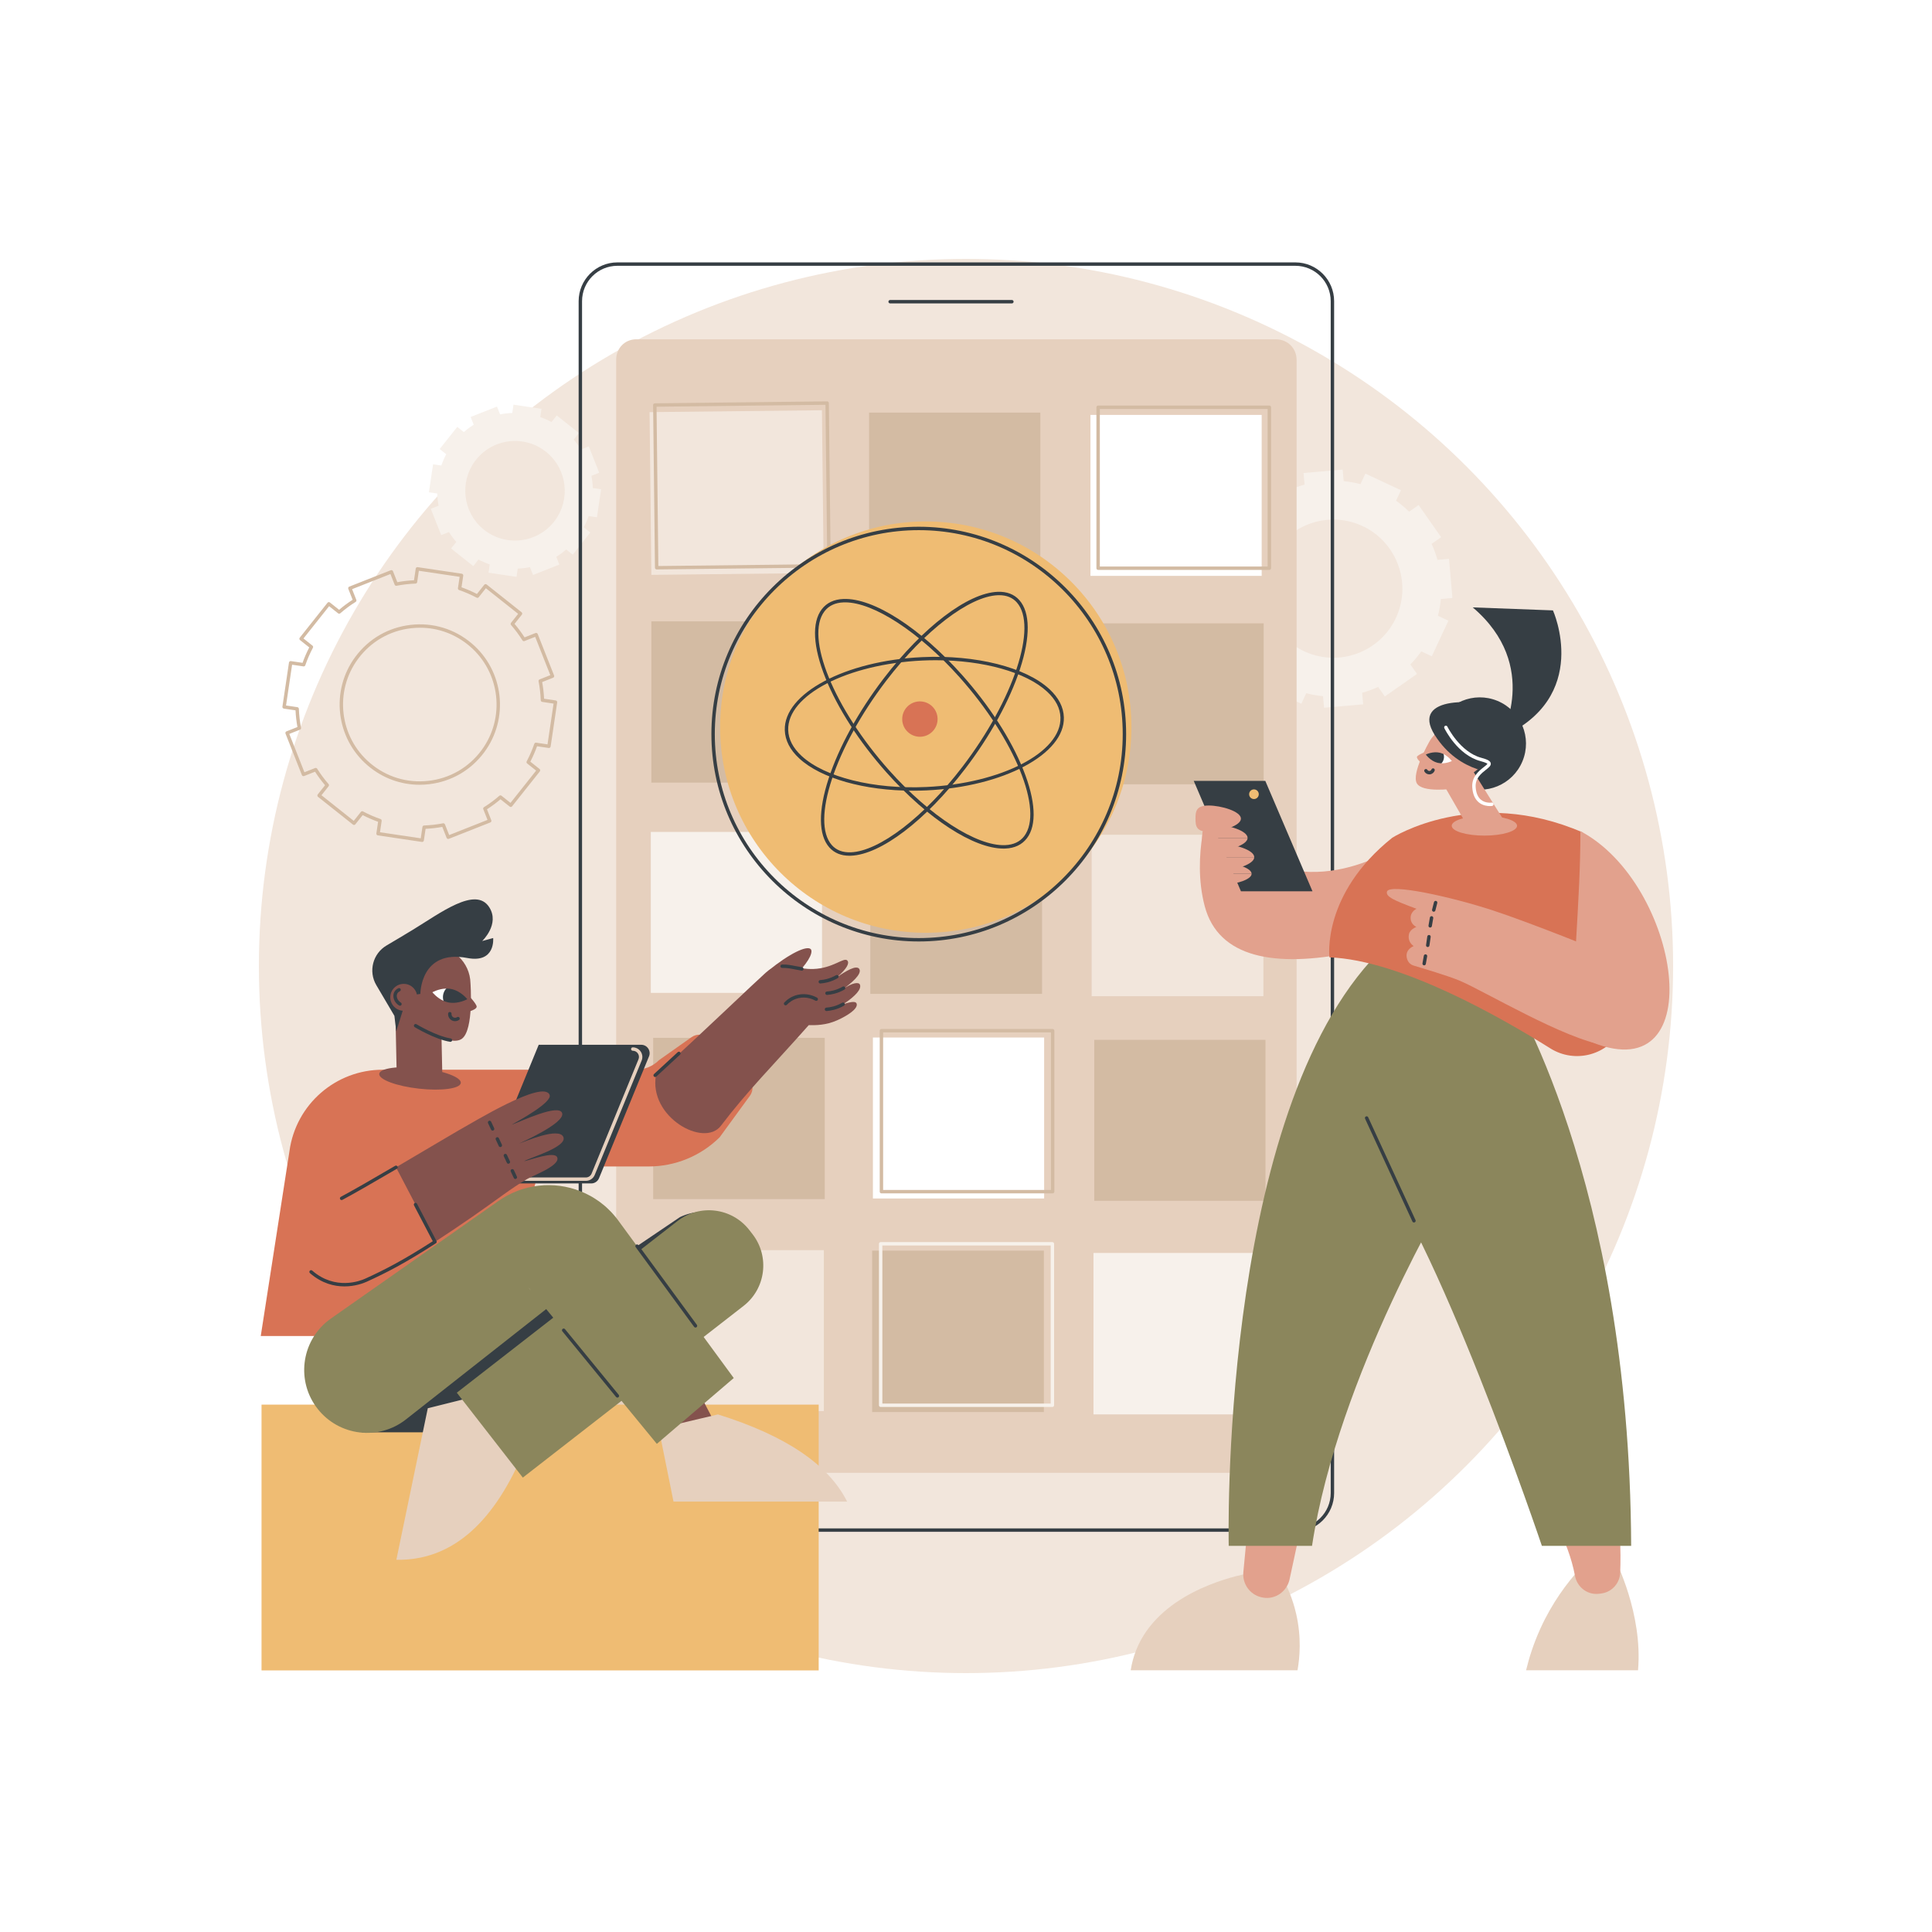 <?xml version="1.0" encoding="utf-8"?>
<!-- Generator: Adobe Illustrator 27.5.0, SVG Export Plug-In . SVG Version: 6.00 Build 0)  -->
<svg version="1.1" xmlns="http://www.w3.org/2000/svg" xmlns:xlink="http://www.w3.org/1999/xlink" x="0px" y="0px"
	 viewBox="0 0 2500 2500" style="enable-background:new 0 0 2500 2500;" xml:space="preserve">
<g id="Background">
	<rect style="fill:#FFFFFF;" width="2500" height="2500"/>
</g>
<g id="Illustration">
	<g>
		<circle style="fill:#F2E6DC;" cx="1250" cy="1250" r="915"/>
		<g>
			<path style="fill:#F7F1EB;" d="M1683.932,910.627l6.348-13.607c7.202,1.876,14.463,3.147,21.721,3.844l1.305,14.948l50.623-4.42
				l-1.308-14.982c7.091-1.966,14.019-4.486,20.715-7.536l8.624,12.321l41.631-29.14l-8.605-12.293
				c5.115-5.198,9.861-10.837,14.175-16.902l13.607,6.348l21.484-46.051l-13.607-6.348c1.876-7.202,3.147-14.463,3.844-21.721
				l14.948-1.305l-4.42-50.623l-14.982,1.308c-1.966-7.091-4.486-14.018-7.536-20.716l12.321-8.624l-29.14-41.631l-12.293,8.604
				c-5.198-5.114-10.837-9.861-16.902-14.174l6.348-13.607l0,0l-46.051-21.484l-6.348,13.607
				c-7.202-1.876-14.463-3.147-21.721-3.844l-1.306-14.948l-50.623,4.42l1.308,14.982c-7.091,1.966-14.019,4.486-20.715,7.536
				l-8.624-12.32l-41.631,29.139l0,0l8.604,12.292c-5.114,5.198-9.861,10.837-14.174,16.902l-13.607-6.348l-21.484,46.051
				l13.607,6.348c-1.876,7.201-3.148,14.463-3.844,21.721l-14.948,1.305l0,0l4.42,50.623l14.982-1.308
				c1.966,7.091,4.486,14.019,7.536,20.716l-12.321,8.623l29.14,41.631l12.293-8.604c5.198,5.114,10.837,9.861,16.902,14.174
				l-6.348,13.607L1683.932,910.627z M1684.938,841.454c-41.78-21.139-60.208-71.796-41.776-114.839
				c20.353-47.53,76.481-67.948,122.615-44.605c41.779,21.139,60.208,71.796,41.776,114.839
				C1787.2,844.38,1731.073,864.797,1684.938,841.454z"/>
		</g>
		<g>
			<g>
				<path style="fill:#D3BBA3;" d="M546.307,1089.479c-0.108,0-0.215-0.009-0.325-0.024l-57.119-8.492
					c-0.577-0.086-1.098-0.398-1.447-0.868c-0.347-0.469-0.495-1.059-0.409-1.639l2.242-15.061
					c-6.838-2.433-13.535-5.342-19.953-8.666l-9.476,11.933c-0.364,0.458-0.896,0.751-1.475,0.818
					c-0.583,0.071-1.167-0.101-1.624-0.463l-45.218-35.914c-0.954-0.758-1.113-2.145-0.355-3.098l9.476-11.931
					c-4.698-5.508-9.048-11.371-12.96-17.469l-14.163,5.59c-0.543,0.217-1.15,0.209-1.688-0.028
					c-0.536-0.233-0.958-0.667-1.171-1.212l-21.204-53.712c-0.215-0.545-0.205-1.15,0.028-1.688
					c0.233-0.536,0.667-0.958,1.212-1.171l14.2-5.607c-1.305-7.127-2.136-14.372-2.476-21.592l-15.102-2.246
					c-1.204-0.179-2.035-1.3-1.856-2.506l8.492-57.117c0.181-1.204,1.288-2.026,2.506-1.856l15.061,2.239
					c2.429-6.83,5.338-13.524,8.666-19.951l-11.933-9.476c-0.954-0.758-1.113-2.145-0.355-3.098l35.912-45.218
					c0.756-0.952,2.14-1.109,3.098-0.355l11.933,9.476c5.501-4.694,11.364-9.043,17.469-12.96l-5.59-14.163
					c-0.448-1.133,0.108-2.414,1.24-2.859l53.71-21.204c1.13-0.452,2.414,0.108,2.859,1.24l5.609,14.2
					c7.123-1.305,14.37-2.136,21.592-2.478l2.244-15.1c0.181-1.204,1.303-2.026,2.506-1.856l57.118,8.49
					c0.577,0.086,1.098,0.398,1.447,0.868c0.347,0.469,0.495,1.059,0.409,1.639l-2.242,15.063c6.83,2.429,13.526,5.338,19.951,8.664
					l9.476-11.931c0.756-0.952,2.144-1.109,3.098-0.355l45.22,35.912c0.954,0.758,1.113,2.145,0.355,3.098l-9.476,11.933
					c4.694,5.501,9.041,11.364,12.96,17.471l14.163-5.592c1.128-0.448,2.416,0.105,2.859,1.24l21.204,53.71
					c0.448,1.133-0.108,2.414-1.24,2.859l-14.2,5.609c1.303,7.112,2.134,14.359,2.476,21.592l15.102,2.244
					c0.577,0.086,1.098,0.398,1.447,0.868c0.347,0.469,0.495,1.059,0.409,1.638l-8.492,57.119c-0.086,0.577-0.398,1.098-0.868,1.447
					c-0.471,0.347-1.051,0.493-1.639,0.409l-15.061-2.241c-2.429,6.828-5.338,13.524-8.666,19.951l11.933,9.476
					c0.457,0.364,0.752,0.894,0.818,1.475c0.067,0.581-0.099,1.165-0.463,1.624l-35.912,45.22c-0.364,0.459-0.894,0.751-1.475,0.818
					c-0.586,0.067-1.165-0.101-1.624-0.463l-11.933-9.478c-5.499,4.694-11.362,9.043-17.471,12.962l5.592,14.161
					c0.215,0.545,0.205,1.15-0.028,1.688c-0.232,0.536-0.667,0.958-1.212,1.171l-53.71,21.206c-0.545,0.215-1.152,0.209-1.688-0.028
					c-0.536-0.232-0.958-0.667-1.171-1.212l-5.609-14.2c-7.112,1.303-14.359,2.134-21.592,2.476l-2.244,15.102
					c-0.086,0.577-0.398,1.098-0.868,1.447C547.237,1089.328,546.777,1089.479,546.307,1089.479z M491.695,1076.926l52.756,7.844
					l2.188-14.725c0.157-1.051,1.04-1.841,2.101-1.878c8.223-0.295,16.48-1.242,24.544-2.816c1.025-0.2,2.082,0.362,2.472,1.354
					l5.467,13.845l49.608-19.585l-5.45-13.808c-0.392-0.988-0.021-2.114,0.881-2.679c6.989-4.373,13.668-9.327,19.85-14.728
					c0.805-0.7,1.987-0.726,2.823-0.067l11.636,9.241l33.169-41.767l-11.636-9.239c-0.833-0.661-1.074-1.824-0.575-2.762
					c3.865-7.256,7.179-14.885,9.849-22.671c0.347-1.008,1.356-1.61,2.411-1.466l14.684,2.183l7.844-52.756l-14.725-2.188
					c-1.051-0.157-1.841-1.04-1.878-2.102c-0.295-8.223-1.242-16.48-2.816-24.544c-0.205-1.042,0.366-2.082,1.354-2.472
					l13.847-5.467l-19.585-49.611l-13.81,5.452c-0.988,0.392-2.112,0.024-2.679-0.881c-4.371-6.987-9.325-13.666-14.725-19.85
					c-0.7-0.803-0.728-1.99-0.067-2.823l9.239-11.635l-41.767-33.169l-9.239,11.633c-0.659,0.833-1.822,1.079-2.763,0.575
					c-7.254-3.863-14.88-7.176-22.67-9.846c-1.005-0.344-1.621-1.359-1.466-2.412l2.185-14.687l-52.758-7.842l-2.188,14.723
					c-0.157,1.051-1.04,1.841-2.101,1.878c-8.208,0.295-16.467,1.242-24.544,2.816c-1.044,0.211-2.082-0.364-2.472-1.354
					l-5.467-13.845l-49.611,19.585l5.452,13.81c0.392,0.988,0.022,2.117-0.881,2.679c-6.987,4.369-13.666,9.323-19.85,14.725
					c-0.803,0.7-1.987,0.726-2.823,0.067l-11.636-9.239l-33.169,41.765l11.636,9.241c0.833,0.663,1.074,1.824,0.575,2.765
					c-3.865,7.252-7.179,14.878-9.849,22.666c-0.347,1.008-1.352,1.604-2.411,1.466l-14.684-2.183l-7.844,52.756l14.725,2.19
					c1.051,0.157,1.841,1.04,1.878,2.104c0.293,8.203,1.238,16.461,2.814,24.542c0.202,1.042-0.366,2.082-1.354,2.472l-13.845,5.465
					l19.585,49.613l13.81-5.452c0.988-0.394,2.114-0.024,2.678,0.881c4.364,6.978,9.319,13.657,14.725,19.85
					c0.7,0.803,0.728,1.99,0.067,2.823l-9.239,11.633l41.764,33.171l9.241-11.636c0.661-0.831,1.822-1.072,2.765-0.575
					c7.241,3.861,14.867,7.174,22.668,9.849c1.006,0.347,1.621,1.359,1.466,2.411L491.695,1076.926z M542.929,1015.471
					c-24.466,0-47.845-8.561-66.87-24.686c-41.609-35.268-48.713-97.184-16.17-140.958c17.322-23.299,42.716-37.949,71.508-41.252
					c28.785-3.299,56.843,5.217,78.99,23.988c41.609,35.266,48.711,97.182,16.17,140.958c-17.32,23.299-42.716,37.949-71.506,41.252
					C550.99,1015.241,546.945,1015.471,542.929,1015.471z M543.504,812.29c-3.848,0-7.717,0.222-11.606,0.667
					c-27.567,3.161-51.884,17.191-68.47,39.502c-31.16,41.911-24.358,101.193,15.481,134.963
					c21.206,17.977,48.077,26.124,75.638,22.972c27.569-3.163,51.884-17.193,68.47-39.504
					c31.158-41.913,24.359-101.196-15.481-134.963C589.319,820.487,566.928,812.29,543.504,812.29z"/>
			</g>
			<g>
				<g>
					<path style="fill:#F7F1EB;" d="M612.408,732.516l6.733-8.478c4.735,2.523,9.614,4.632,14.587,6.337l-1.591,10.701l36.24,5.388
						l1.594-10.725c5.302-0.19,10.582-0.795,15.79-1.812l3.982,10.086l34.079-13.454l-3.973-10.063
						c4.458-2.787,8.732-5.946,12.773-9.476l8.478,6.733l22.786-28.691l-8.478-6.733c2.523-4.736,4.632-9.614,6.337-14.587
						l10.701,1.591l5.388-36.24l-10.725-1.595c-0.19-5.302-0.795-10.582-1.811-15.79l10.086-3.982l-13.454-34.079l-10.063,3.973
						c-2.787-4.458-5.946-8.732-9.476-12.773l6.733-8.478l0,0l-28.691-22.786l-6.733,8.478c-4.735-2.523-9.614-4.632-14.587-6.337
						l1.591-10.701l-36.24-5.388l-1.594,10.725c-5.302,0.19-10.583,0.795-15.79,1.811l-3.982-10.086l-34.079,13.454l0,0
						l3.973,10.063c-4.458,2.787-8.732,5.946-12.773,9.476l-8.478-6.733l-22.786,28.691l8.478,6.733
						c-2.523,4.735-4.632,9.614-6.337,14.587l-10.701-1.591h0l-5.388,36.24l10.725,1.595c0.19,5.302,0.795,10.583,1.811,15.79
						l-10.086,3.981l13.454,34.079l10.063-3.973c2.787,4.458,5.946,8.732,9.476,12.773l-6.733,8.478L612.408,732.516z
						 M624.711,684.178c-25.753-21.828-30.183-60.441-10.042-87.534c22.241-29.917,65.023-34.825,93.461-10.721
						c25.753,21.828,30.183,60.441,10.042,87.534C695.93,703.374,653.148,708.282,624.711,684.178z"/>
				</g>
			</g>
		</g>
		<g>
			<g>
				<path style="fill:#E6D0BE;" d="M823.395,439.055c-14.98,0-26.087,11.629-26.087,26.609v1423.127
					c0,9.916,7.002,16.98,16.919,16.98h836.819c14.98,0,26.755-11.168,26.755-26.148V465.664c0-14.98-11.776-26.609-26.755-26.609
					H823.395z"/>
				<g>
					<path style="fill:#363E44;" d="M1676.172,1982.123H798.938c-27.668,0-50.177-22.509-50.177-50.175V389.707
						c0-27.666,22.509-50.175,50.177-50.175h877.234c27.668,0,50.177,22.509,50.177,50.175v1542.241
						C1726.349,1959.614,1703.84,1982.123,1676.172,1982.123z M798.938,343.942c-25.237,0-45.767,20.53-45.767,45.765v1542.241
						c0,25.235,20.53,45.765,45.767,45.765h877.234c25.237,0,45.767-20.53,45.767-45.765V389.707
						c0-25.235-20.53-45.765-45.767-45.765H798.938z"/>
					<path style="fill:#363E44;" d="M1309.386,392.601h-157.563c-1.219,0-2.205-0.986-2.205-2.205c0-1.219,0.986-2.205,2.205-2.205
						h157.563c1.219,0,2.205,0.986,2.205,2.205C1311.591,391.615,1310.604,392.601,1309.386,392.601z"/>
				</g>
			</g>
			<g>
				<g>
					<rect x="1124.624" y="533.892" style="fill:#D3BBA3;" width="221.558" height="208.27"/>
				</g>
				<rect x="1126.195" y="1077.154" style="fill:#D3BBA3;" width="222.226" height="208.898"/>
				<g>
					<rect x="842.861" y="804.011" style="fill:#D3BBA3;" width="222.001" height="208.687"/>
				</g>
				<g>
					<rect x="842.143" y="1076.512" style="fill:#F7F1EB;" width="221.558" height="208.27"/>
				</g>
				<g>
					<rect x="1127.187" y="803.607" style="fill:#F7F1EB;" width="221.558" height="208.27"/>
				</g>
				<rect x="1128.55" y="1618.314" style="fill:#D3BBA3;" width="222.226" height="208.898"/>
				<path style="fill:#F7F1EB;" d="M1361.8,1820.599h-222.226c-1.219,0-2.205-0.986-2.205-2.205v-208.898
					c0-1.219,0.986-2.205,2.205-2.205H1361.8c1.219,0,2.205,0.986,2.205,2.205v208.898
					C1364.005,1819.612,1363.019,1820.599,1361.8,1820.599z M1141.779,1816.189h217.816V1611.7h-217.816V1816.189z"/>
				<g>
					<rect x="845.216" y="1342.965" style="fill:#D3BBA3;" width="222.001" height="208.687"/>
				</g>
				<g>
					<rect x="1411.049" y="536.899" style="fill:#FFFFFF;" width="221.558" height="208.27"/>
				</g>
				<g>
					<path style="fill:#D3BBA3;" d="M1642.529,737.453H1420.97c-1.219,0-2.205-0.986-2.205-2.205V526.977
						c0-1.219,0.986-2.205,2.205-2.205h221.558c1.219,0,2.205,0.986,2.205,2.205v208.271
						C1644.734,736.467,1643.748,737.453,1642.529,737.453z M1423.175,733.043h217.149V529.182h-217.149V733.043z"/>
				</g>
				<rect x="1412.62" y="1080.161" style="fill:#F2E6DC;" width="222.226" height="208.898"/>
				<g>
					<rect x="1413.612" y="806.613" style="fill:#D3BBA3;" width="221.558" height="208.27"/>
				</g>
				<g>
					<rect x="1415.967" y="1345.568" style="fill:#D3BBA3;" width="221.558" height="208.27"/>
				</g>
				
					<rect x="841.9" y="531.651" transform="matrix(1 -0.011 0.011 1 -7.199 10.909)" style="fill:#F2E6DC;" width="223.029" height="210.569"/>
				<path style="fill:#D3BBA3;" d="M849.722,736.87c-1.206,0-2.192-0.971-2.205-2.179l-2.401-210.554
					c-0.013-1.219,0.962-2.216,2.179-2.231l223.014-2.543c0.553-0.037,1.148,0.22,1.568,0.629c0.418,0.409,0.657,0.967,0.663,1.55
					l2.401,210.556c0.006,0.586-0.22,1.15-0.629,1.568c-0.409,0.418-0.967,0.657-1.55,0.663l-223.014,2.541
					C849.739,736.87,849.731,736.87,849.722,736.87z M849.552,526.29l2.349,206.144l218.604-2.489l-2.349-206.146L849.552,526.29z"
					/>
				<rect x="1414.975" y="1621.321" style="fill:#F7F1EB;" width="222.226" height="208.898"/>
				<g>
					<rect x="1129.542" y="1342.561" style="fill:#FFFFFF;" width="221.558" height="208.27"/>
				</g>
				<g>
					<path style="fill:#D3BBA3;" d="M1362.125,1544.217h-221.558c-1.219,0-2.205-0.986-2.205-2.205V1333.74
						c0-1.219,0.986-2.205,2.205-2.205h221.558c1.219,0,2.205,0.986,2.205,2.205v208.271
						C1364.33,1543.23,1363.344,1544.217,1362.125,1544.217z M1142.771,1539.807h217.149v-203.862h-217.149V1539.807z"/>
				</g>
				<g>
					<rect x="844.498" y="1617.673" style="fill:#F2E6DC;" width="221.558" height="208.27"/>
				</g>
			</g>
		</g>
		<g>
			<circle style="fill:#EFBC73;" cx="1197.939" cy="940.894" r="266.128"/>
			<path style="fill:#363E44;" d="M1188.877,1218.265c-147.958,0-268.331-120.374-268.331-268.333
				c0-147.958,120.374-268.331,268.331-268.331c147.96,0,268.333,120.374,268.333,268.331
				C1457.21,1097.891,1336.836,1218.265,1188.877,1218.265z M1188.877,686.01c-145.527,0-263.922,118.395-263.922,263.922
				c0,145.529,118.395,263.924,263.922,263.924c145.529,0,263.924-118.395,263.924-263.924
				C1452.8,804.405,1334.405,686.01,1188.877,686.01z"/>
			<g>
				<path style="fill:#363E44;" d="M1099.196,1107.327c-10.917,0-19.671-3.617-26.045-10.764
					c-14.155-15.873-14.495-47.475-0.958-88.989c13.358-40.968,38.636-86.959,71.179-129.503
					c51.055-66.747,109.014-110.816,147.656-112.271c11.797-0.446,21.226,3.165,27.969,10.727
					c14.155,15.873,14.495,47.475,0.958,88.989c-13.358,40.968-38.636,86.959-71.179,129.501
					c-51.057,66.747-109.016,110.818-147.656,112.274C1100.471,1107.314,1099.829,1107.327,1099.196,1107.327z M1292.929,770.174
					c-0.573,0-1.15,0.011-1.736,0.032c-36.806,1.384-94.803,45.81-144.321,110.542c-66.261,86.627-97.856,182.124-70.432,212.877
					c5.829,6.535,14.116,9.646,24.511,9.256c36.808-1.387,94.805-45.81,144.323-110.545
					c66.261-86.625,97.856-182.122,70.432-212.875C1310.206,773.294,1302.55,770.174,1292.929,770.174z"/>
				<path style="fill:#363E44;" d="M1181.472,1023.171c-62.588,0-119.142-15.802-147.215-41.762
					c-12.019-11.117-18.325-23.4-18.739-36.513c-1.505-47.526,78.254-89.954,177.794-94.575
					c69.338-3.215,133.93,13.014,164.578,41.357c12.021,11.117,18.328,23.403,18.741,36.515
					c1.505,47.526-78.254,89.954-177.794,94.575C1193.011,1023.04,1187.214,1023.171,1181.472,1023.171z M1210.783,854.324
					c-5.712,0-11.468,0.133-17.266,0.403c-97.148,4.511-175.021,44.897-173.593,90.031c0.377,11.885,6.208,23.127,17.328,33.413
					c29.825,27.584,93.154,43.343,161.382,40.193c97.146-4.511,175.018-44.897,173.591-90.032
					c-0.377-11.888-6.208-23.129-17.331-33.415C1327.606,869.678,1272.246,854.324,1210.783,854.324z"/>
				<path style="fill:#363E44;" d="M1298.551,1098.062c-38.714,0-97.74-38.289-151.31-98.358
					c-35.144-39.409-63.261-82.93-79.175-122.546c-16.123-40.137-17.789-71.669-4.692-88.791c6.397-8.365,15.847-12.839,28.086-13.3
					c38.69-1.481,98.885,37.138,153.448,98.319c35.144,39.407,63.261,82.928,79.175,122.546
					c16.123,40.137,17.789,71.67,4.694,88.789c-6.397,8.365-15.849,12.839-28.09,13.3
					C1299.985,1098.049,1299.268,1098.062,1298.551,1098.062z M1150.531,996.767c52.898,59.317,113.199,98.237,149.99,96.848
					c10.865-0.409,19.193-4.304,24.755-11.573c25.407-33.219-12.12-125.505-83.658-205.72
					c-51.981-58.288-111.094-96.885-148.061-96.885c-0.652,0-1.292,0.011-1.931,0.034c-10.863,0.409-19.189,4.304-24.75,11.573
					C1041.466,824.263,1078.995,916.549,1150.531,996.767L1150.531,996.767z"/>
				
					<ellipse transform="matrix(0.999 -0.038 0.038 0.999 -34.779 46.325)" style="fill:#D87355;" cx="1190.962" cy="930.346" rx="22.891" ry="22.891"/>
			</g>
		</g>
		<g>
			<g>
				<path style="fill:#E6D0BE;" d="M1659.152,2041.005c6.356,11.529,13.524,27.443,18.074,47.272
					c7.045,30.7,4.615,56.847,1.756,73.042c-71.957,0-143.914,0-215.87,0c1.494-9.632,3.965-18.197,6.952-25.77
					c28.515-72.3,119.772-94.148,140.486-98.624C1626.751,2038.285,1642.952,2039.645,1659.152,2041.005z"/>
				<path style="fill:#E2A18D;" d="M1685.001,1968.028l-16.43,76.191c-3.628,15.362-18.463,25.767-34.021,23.101
					c-0.89-0.152-1.796-0.337-2.716-0.558c-14.405-3.453-24.096-16.99-23.01-31.762l7.109-74.551L1685.001,1968.028z"/>
				<path style="fill:#E6D0BE;" d="M2090.037,2018.38c0,0,35.997,69.512,29.564,142.94c-48.28,0-96.559,0-144.839,0
					c3.775-15.827,9.542-34.279,18.537-54.04c15.418-33.867,34.652-59.124,50.254-76.383L2090.037,2018.38z"/>
				<path style="fill:#E2A18D;" d="M2096.505,2035.143c1.028-25.373,0.901-72.186-10.649-109.859l-84.208,24.861
					c0,0,27.631,42.012,36.367,88.935c2.641,14.187,15.249,24.453,29.64,23.384c1.887-0.14,3.854-0.384,5.896-0.751
					C2086.465,2059.384,2095.974,2048.255,2096.505,2035.143z"/>
				<path style="fill:#8B865C;" d="M1950.539,1276.676c0,0,158.211,247.08,160.182,723.66h-115.536
					c0,0-138.547-411.825-229.791-514.503l33.751-229.859L1950.539,1276.676z"/>
				<path style="fill:#8B865C;" d="M1877.896,1537.13c0,0-146.259,241.054-180.144,463.206H1589.96
					c0,0-12.688-539.18,183.906-757.159l99.013,21.118L1877.896,1537.13z"/>
				<path style="fill:#363E44;" d="M1829.667,1581.897c-0.835,0-1.632-0.476-2.005-1.283l-61.255-133.015
					c-0.51-1.104-0.026-2.416,1.081-2.924c1.103-0.508,2.416-0.026,2.924,1.081l61.255,133.015c0.51,1.105,0.026,2.416-1.081,2.924
					C1830.29,1581.832,1829.975,1581.897,1829.667,1581.897z"/>
			</g>
			<g>
				<path style="fill:#E2A18D;" d="M1812.348,1092.167c0,0-122.173,87.759-224.344-10.258l-21.702-44.039
					c0,0-25.055,68.307-7.353,134.879c17.702,66.572,90.489,80.025,190.323,59.668L1812.348,1092.167z"/>
				<path style="fill:#D87355;" d="M2006.072,1356.559c-62.503-39.289-193.313-114.314-285.746-117.747
					c0,0-10.569-81.358,81.272-154.801c0,0,106.103-67.586,246.189-6.94c0,0,97.233,162.171,50.67,254.115
					C2081.238,1365.185,2038.339,1376.841,2006.072,1356.559z"/>
				<g>
					<g>
						<path style="fill:#E2A18D;" d="M2045.027,1075.512c0,45.509-2.207,84.21-6.051,149.948
							c-4.415,75.513-6.433,112.251,21.561,123.429C2215.371,1410.717,2174.15,1143.625,2045.027,1075.512z"/>
					</g>
					<g>
						<path style="fill:#E2A18D;" d="M2075.08,1232.39c0,0-92.972-37.853-143.671-54.442
							c-53.244-17.421-134.392-35.39-136.759-24.005c-1.349,6.484,9.212,11.223,38.28,22.012c-2.015,0.924-7.324,4.714-7.588,10.933
							c-0.391,9.204,6.856,12.081,7.402,12.595c-0.709,0.258-8.266,3.249-9.572,9.366c-1.47,6.89,1.57,12.19,6.082,15.387
							c-1.738,0.695-7.892,3.909-8.973,9.825c-1.112,6.085,2.145,13.245,8.308,15.161c11.307,3.515,45.11,13.318,60.979,20.094
							c31.228,13.334,135.769,75.569,185.996,82.91C2067.169,1309.101,2075.08,1232.39,2075.08,1232.39z"/>
						<g>
							<path style="fill:#363E44;" d="M1842.851,1249.158c-0.127,0-0.256-0.011-0.385-0.034c-1.199-0.211-2-1.354-1.787-2.554
								l1.742-9.857c0.213-1.199,1.352-2.002,2.554-1.787c1.199,0.211,2,1.357,1.787,2.554l-1.742,9.857
								C1844.832,1248.407,1843.902,1249.158,1842.851,1249.158z"/>
							<path style="fill:#363E44;" d="M1847.491,1225.463c-0.103,0-0.209-0.007-0.317-0.021c-1.206-0.174-2.041-1.292-1.869-2.498
								l1.619-11.198c0.172-1.206,1.303-2.056,2.495-1.867c1.206,0.172,2.041,1.292,1.867,2.496l-1.615,11.198
								C1849.513,1224.671,1848.57,1225.463,1847.491,1225.463z"/>
							<path style="fill:#363E44;" d="M1850.656,1200.243c-0.127,0-0.258-0.011-0.388-0.034c-1.199-0.213-1.998-1.359-1.785-2.556
								c0.331-1.869,0.618-3.553,0.904-5.239c0.278-1.636,0.558-3.273,0.878-5.084c0.213-1.199,1.326-2.005,2.556-1.785
								c1.199,0.213,1.998,1.356,1.785,2.556c-0.319,1.798-0.594,3.426-0.872,5.051c-0.289,1.697-0.575,3.391-0.911,5.271
								C1852.635,1199.494,1851.705,1200.243,1850.656,1200.243z"/>
							<path style="fill:#363E44;" d="M1855.255,1179.769c-0.181,0-0.364-0.021-0.545-0.069c-1.18-0.299-1.895-1.499-1.593-2.678
								l2.448-9.631c0.297-1.184,1.514-1.899,2.679-1.594c1.18,0.299,1.895,1.499,1.593,2.679l-2.448,9.631
								C1857.137,1179.106,1856.239,1179.769,1855.255,1179.769z"/>
						</g>
					</g>
				</g>
				<g>
					<g>
						<polygon style="fill:#363E44;" points="1605.769,1153.336 1698.36,1153.336 1637.298,1010.482 1544.707,1010.482 						"/>
						<path style="fill:#EFBC73;" d="M1616.349,1027.718c0,3.456,2.802,6.258,6.258,6.258c3.456,0,6.258-2.802,6.258-6.258
							c0-3.456-2.802-6.258-6.258-6.258C1619.151,1021.46,1616.349,1024.262,1616.349,1027.718z"/>
					</g>
					<g>
						<path style="fill:#E2A18D;" d="M1546.965,1059.306c0,9.375,0.79,16.976,17.028,16.976c16.238,0,41.775-7.6,41.775-16.976
							c0-9.375-25.536-16.975-41.775-16.975C1547.756,1042.331,1546.965,1049.931,1546.965,1059.306z"/>
						<path style="fill:#E2A18D;" d="M1614.391,1084.253c0-9.375-25.536-16.976-41.774-16.976c-16.238,0-17.029,7.6-17.029,16.976
							H1614.391z"/>
						<path style="fill:#E2A18D;" d="M1555.588,1084.253c0,9.375,0.79,16.976,17.029,16.976c16.238,0,41.774-7.6,41.774-16.976
							H1555.588z"/>
						<path style="fill:#E2A18D;" d="M1623.015,1109.2c0-9.375-25.537-16.976-41.775-16.976c-16.238,0-17.028,7.6-17.028,16.976
							H1623.015z"/>
						<path style="fill:#E2A18D;" d="M1564.211,1109.2c0,9.375,0.791,16.975,17.028,16.975c16.238,0,41.775-7.6,41.775-16.975
							H1564.211z"/>
						<path style="fill:#E2A18D;" d="M1619.576,1130.665c0-7.452-20.299-13.494-33.206-13.494s-13.536,6.041-13.536,13.494H1619.576
							z"/>
						<path style="fill:#E2A18D;" d="M1572.834,1130.665c0,7.452,0.628,13.494,13.536,13.494s33.206-6.041,33.206-13.494H1572.834z"
							/>
					</g>
				</g>
			</g>
			<g>
				
					<ellipse transform="matrix(0.383 -0.924 0.924 0.383 292.771 2362.338)" style="fill:#363E44;" cx="1914.129" cy="962.088" rx="59.753" ry="59.753"/>
				<path style="fill:#E2A18D;" d="M1872.857,991.872L1872.857,991.872c7.561-4.177,20.516-15.335,24.693-7.773l49.02,78.393
					c4.178,7.561-20.899,4.93-28.46,9.107l0,0c-7.561,4.178-17.077,1.435-21.255-6.127l-30.126-52.345
					C1862.552,1005.565,1865.296,996.049,1872.857,991.872z"/>
				<ellipse style="fill:#E2A18D;" cx="1920.784" cy="1068.547" rx="42.27" ry="12.726"/>
				<g>
					<path style="fill:#E2A18D;" d="M1833.29,1013.44c6.783,12.693,46.539,7.235,46.539,7.235l34.67-27.037
						c9.033-18.118,1.669-40.129-16.45-49.162c-18.118-9.033-40.129-1.669-49.162,16.45
						C1848.887,960.925,1826.382,1000.512,1833.29,1013.44z"/>
					<path style="fill:#E2A18D;" d="M1848.356,971.431c0,0-14.008,5.053-14.788,7.842c-0.93,3.329,8.396,10.293,8.396,10.293
						S1848.1,971.332,1848.356,971.431z"/>
					<g>
						<path style="fill:#FFFFFF;" d="M1878.662,984.788c0,0-4.019-5.692-10.64-8.993c-1.409-0.702-4.371,11.895-2.716,11.923
							C1872.584,987.843,1878.662,984.788,1878.662,984.788z"/>
						<g>
							<defs>
								<path id="SVGID_1_" d="M1878.662,984.788c0,0-5.912-8.372-15.206-10.697c-9.294-2.325-18.451,2.278-18.451,2.278
									s5.912,8.372,15.206,10.697C1869.505,989.391,1878.662,984.788,1878.662,984.788z"/>
							</defs>
							<clipPath id="SVGID_00000140729064045161265710000008999959515660795278_">
								<use xlink:href="#SVGID_1_"  style="overflow:visible;"/>
							</clipPath>
							<path style="clip-path:url(#SVGID_00000140729064045161265710000008999959515660795278_);fill:#363E44;" d="
								M1867.886,975.365c-2.196-6.562-9.295-10.102-15.857-7.906c-6.562,2.196-10.102,9.295-7.906,15.857
								c2.196,6.562,9.295,10.102,15.857,7.906C1866.542,989.027,1870.081,981.928,1867.886,975.365z"/>
						</g>
					</g>
					<path style="fill:#363E44;" d="M1849.545,1002.04c-2.571,0-4.991-1.359-6.326-3.607c-0.622-1.046-0.278-2.401,0.769-3.021
						c1.044-0.629,2.399-0.278,3.021,0.769c0.594,0.999,1.71,1.561,2.859,1.43c1.098-0.125,2.054-0.887,2.433-1.942
						c0.413-1.143,1.671-1.738,2.823-1.329c1.146,0.413,1.74,1.675,1.328,2.823c-0.943,2.618-3.333,4.515-6.087,4.83
						C1850.092,1002.025,1849.818,1002.04,1849.545,1002.04z"/>
				</g>
				<path style="fill:#363E44;" d="M1940.623,1000.303c0,0-51.513,2.273-84.086-49.24c-32.574-51.512,56.815-48.482,93.934-31.059
					C1974.245,931.164,1940.623,1000.303,1940.623,1000.303z"/>
				<path style="fill:#FFFFFF;" d="M1927.855,1043.07c-3.411,0-9.159-0.689-14.099-4.64c-5.224-4.181-8.139-10.85-8.666-19.818
					c-0.801-13.636,8.724-21.114,15.029-26.062c1.847-1.449,4.379-3.434,4.558-4.24c-0.099-0.047-1.113-1.354-9.015-3.469
					c-29.569-7.913-46.03-41.25-46.715-42.664c-0.532-1.096-0.075-2.414,1.021-2.945c1.1-0.53,2.414-0.075,2.945,1.021
					c0.159,0.327,16.289,32.945,43.89,40.331c8.307,2.222,11.612,4.112,12.198,6.972c0.642,3.129-2.36,5.484-6.158,8.464
					c-5.915,4.644-14.017,11.003-13.352,22.335c0.452,7.67,2.814,13.266,7.021,16.633c5.906,4.728,13.522,3.544,13.601,3.536
					c1.21-0.183,2.336,0.622,2.532,1.821c0.196,1.202-0.62,2.334-1.822,2.532C1930.693,1042.898,1929.571,1043.07,1927.855,1043.07z
					"/>
				<path style="fill:#363E44;" d="M2009.499,789.845c0,0,51.046,112.664-67.844,164.598c0,0,53.103-92.745-35.939-168.481
					L2009.499,789.845z"/>
			</g>
		</g>
		<rect x="338.427" y="1817.574" style="fill:#EFBC73;" width="720.94" height="343.935"/>
		<g>
			<g>
				<path style="fill:#D87355;" d="M968.571,1395.107l-51.066-51.066c-6.081-6.081-15.659-6.899-22.683-1.936l-41.933,29.628
					c-7.984,7.984-18.812,12.469-30.103,12.469H495.213c-60.843,0-112.349,44.908-120.637,105.184l-37.167,239.447h300.745
					l60.665-219.428h140.544c34.382,0,67.376-13.557,91.826-37.73l39.161-53.666C975.479,1410.979,974.724,1401.26,968.571,1395.107
					z"/>
				<g>
					<path style="fill:#84524D;" d="M848.823,1391.288c0,0-0.001-0.005,0.001-0.007c73.761-67.708,124.794-117.161,141.149-131.808
						c1.713-1.534,4.723-4.255,9.449-6.599c17.508-8.686,30.498,1.723,53.075,0.99c25.617-0.831,39.572-15.803,43.949-10.936
						c3.045,3.385-0.629,10.514-12.808,21.144c0,0,0,0.003,0.002,0.002c10.182-7.012,24.405-15.919,28.264-10.281
						c4.108,6.748-11.374,19.175-21.107,26.235c11.781-8.546,20.602-9.565,21.97-5.885c2.153,5.792-5.439,14.546-21.447,25.236
						l0,0.001c13.115-4.294,16.937-3.38,17.353,0.167c0.76,6.477-12.566,15.018-25.505,20.762
						c-14.566,6.467-28.105,6.43-36.642,6.203c-0.002,0-0.005,0.001-0.006,0.003c-46.744,52.778-79.162,84.826-113.617,130.172
						C910.943,1485.586,839.11,1445.335,848.823,1391.288z"/>
					<path style="fill:#363E44;" d="M847.758,1393.669c-0.594,0-1.189-0.241-1.623-0.713c-0.825-0.898-0.764-2.293,0.131-3.116
						c9.814-9.011,20.009-18.418,30.71-28.346c0.891-0.829,2.287-0.779,3.116,0.118c0.827,0.891,0.775,2.287-0.118,3.116
						c-10.705,9.932-20.905,19.344-30.723,28.359C848.826,1393.477,848.292,1393.669,847.758,1393.669z"/>
					<path style="fill:#84524D;" d="M1031.945,1259.366c17.548-18.309,19.998-28.632,17.007-31.321
						c-5.029-4.521-26.409,4.978-55.427,28.506C1004.159,1258.295,1021.311,1257.622,1031.945,1259.366z"/>
					<g>
						<path style="fill:#363E44;" d="M1016.537,1300.907c-0.549,0-1.096-0.202-1.524-0.611c-0.878-0.842-0.911-2.237-0.069-3.118
							c3.322-3.473,9.03-8.014,17.352-9.92c11.78-2.689,21.413,1.716,25.009,3.738c1.061,0.599,1.438,1.942,0.842,3.004
							c-0.599,1.059-1.942,1.434-3.004,0.842c-3.15-1.774-11.597-5.643-21.861-3.286c-7.258,1.662-12.245,5.633-15.152,8.671
							C1017.697,1300.679,1017.118,1300.907,1016.537,1300.907z"/>
						<path style="fill:#363E44;" d="M1037.586,1255.988c-0.108,0-0.22-0.009-0.329-0.024c-3.057-0.461-5.928-1.018-8.703-1.561
							c-5.708-1.111-11.097-2.177-16.362-1.912c-1.201,0.069-2.248-0.881-2.306-2.099c-0.056-1.217,0.883-2.248,2.099-2.306
							c5.807-0.271,11.44,0.825,17.41,1.99c2.73,0.532,5.553,1.083,8.516,1.527c1.204,0.181,2.035,1.305,1.854,2.508
							C1039.599,1255.204,1038.66,1255.988,1037.586,1255.988z"/>
						<path style="fill:#363E44;" d="M1061.451,1272.641c-1.145,0-2.112-0.885-2.196-2.045c-0.088-1.214,0.825-2.27,2.039-2.358
							c2.946-0.215,5.88-0.704,8.722-1.451c4.134-1.09,8.111-2.732,11.825-4.881c1.049-0.616,2.401-0.252,3.012,0.803
							c0.612,1.053,0.25,2.403-0.803,3.012c-4.054,2.347-8.397,4.14-12.91,5.329c-3.107,0.818-6.311,1.35-9.528,1.585
							C1061.559,1272.639,1061.505,1272.641,1061.451,1272.641z"/>
						<path style="fill:#363E44;" d="M1070.096,1287.435c-1.146,0-2.112-0.885-2.196-2.046c-0.088-1.214,0.825-2.269,2.039-2.358
							c2.946-0.215,5.878-0.704,8.72-1.453c4.123-1.085,8.102-2.728,11.825-4.879c1.057-0.618,2.403-0.252,3.012,0.803
							c0.612,1.055,0.25,2.403-0.803,3.012c-4.065,2.351-8.408,4.143-12.91,5.327c-3.103,0.818-6.309,1.352-9.526,1.587
							C1070.204,1287.433,1070.15,1287.435,1070.096,1287.435z"/>
						<path style="fill:#363E44;" d="M1069.446,1308.267c-1.146,0-2.112-0.885-2.196-2.046c-0.088-1.214,0.825-2.272,2.039-2.358
							c2.939-0.213,5.874-0.7,8.722-1.451c4.134-1.089,8.111-2.732,11.825-4.881c1.051-0.618,2.401-0.25,3.012,0.803
							s0.25,2.403-0.803,3.012c-4.054,2.347-8.397,4.14-12.91,5.329c-3.111,0.82-6.317,1.354-9.528,1.585
							C1069.554,1308.264,1069.5,1308.267,1069.446,1308.267z"/>
					</g>
				</g>
				<g>
					<path style="fill:#363E44;" d="M765.067,1531.348H623.491l73.598-179.415h132.645c7.742,0,13.009,7.854,10.071,15.017
						l-64.667,157.644C773.462,1528.68,769.483,1531.348,765.067,1531.348z"/>
					<path style="fill:#E6D0BE;" d="M758.104,1528.027H625.246c-1.219,0-2.205-0.986-2.205-2.205s0.986-2.205,2.205-2.205h132.858
						c3.264,0,6.173-1.951,7.409-4.967l60.688-147.938c1.029-2.513,0.754-5.247-0.76-7.502c-1.512-2.256-3.936-3.548-6.651-3.548
						c-1.219,0-2.205-0.986-2.205-2.205c0-1.219,0.986-2.205,2.205-2.205c4.147,0,8.003,2.056,10.313,5.501
						c2.31,3.445,2.75,7.794,1.176,11.631l-60.686,147.938C767.674,1525.002,763.166,1528.027,758.104,1528.027z"/>
				</g>
				<g>
					<path style="fill:#84524D;" d="M729,1471.324c-5.562-13.506-51,6.329-57.36,8.454c0.372-0.43,60.024-26.314,55.759-39.401
						c-4.144-12.716-53.456,10.87-65.39,15.002c9.663-5.36,53.119-29.146,49.184-38.668c-8.346-20.195-99.044,35.719-117.492,45.863
						c-5.856,3.22-43.004,25.49-81.243,47.903l50.43,96.436c14.075-9.096,29.965-19.761,48.511-32.578
						c29.124-20.126,52.361-38.37,68.745-47.395c4.906-4.304,45.521-17.984,40.858-29.354c-3.48-8.486-34.38,3.356-42.795,5.024
						C684.161,1498.464,734.356,1484.33,729,1471.324z"/>
					<g>
						<path style="fill:#363E44;" d="M637.454,1463.011c-0.831,0-1.626-0.469-2-1.27l-3.923-8.393
							c-0.515-1.104-0.039-2.416,1.064-2.932c1.111-0.508,2.418-0.039,2.933,1.066l3.923,8.391c0.515,1.102,0.039,2.416-1.064,2.932
							C638.085,1462.944,637.766,1463.011,637.454,1463.011z"/>
						<path style="fill:#363E44;" d="M647.436,1484.292c-0.831,0-1.626-0.469-2-1.272l-3.923-8.391
							c-0.515-1.102-0.039-2.416,1.064-2.932c1.105-0.508,2.418-0.037,2.933,1.064l3.923,8.393c0.515,1.105,0.039,2.416-1.064,2.933
							C648.065,1484.226,647.748,1484.292,647.436,1484.292z"/>
						<path style="fill:#363E44;" d="M657.84,1505.852c-0.831,0-1.626-0.469-2-1.273l-3.923-8.393
							c-0.515-1.102-0.039-2.416,1.066-2.93c1.107-0.51,2.416-0.039,2.93,1.066l3.923,8.391c0.515,1.105,0.039,2.416-1.064,2.933
							C658.469,1505.785,658.152,1505.852,657.84,1505.852z"/>
						<path style="fill:#363E44;" d="M666.873,1525.598c-0.829,0-1.623-0.469-1.998-1.27l-3.925-8.395
							c-0.515-1.102-0.039-2.416,1.066-2.931c1.104-0.515,2.416-0.039,2.93,1.066l3.921,8.391c0.517,1.102,0.041,2.416-1.062,2.93
							C667.503,1525.532,667.185,1525.598,666.873,1525.598z"/>
					</g>
				</g>
				<g>
					<path style="fill:#363E44;" d="M445.682,1664.605c-13.194,0-29.201-3.785-44.605-17.156c-0.919-0.797-1.018-2.19-0.22-3.109
						c0.797-0.924,2.19-1.021,3.109-0.22c29.942,25.984,62.28,13.332,68.457,10.531c24.813-11.246,49.275-23.84,87.577-48.502
						l-24.285-46.441c-0.564-1.081-0.149-2.411,0.93-2.976c1.083-0.573,2.414-0.146,2.976,0.93l25.22,48.226
						c0.53,1.01,0.2,2.257-0.756,2.874c-39.506,25.53-64.487,38.414-89.84,49.906
						C470.82,1660.222,459.878,1664.605,445.682,1664.605z"/>
					<path style="fill:#363E44;" d="M442.041,1552.868c-0.786,0-1.546-0.42-1.944-1.161c-0.577-1.072-0.174-2.409,0.898-2.987
						c14.941-8.029,37.951-21.161,70.348-40.145c1.051-0.62,2.401-0.265,3.017,0.786s0.265,2.403-0.786,3.016
						c-32.444,19.014-55.502,32.172-70.49,40.227C442.752,1552.784,442.395,1552.868,442.041,1552.868z"/>
				</g>
			</g>
			<g>
				<path style="fill:#363E44;" d="M939.623,1699.209l-215.571,103.885c-68.68,33.097-42.889,50.285-119.128,50.285H468.081
					l411.683-278.385c34.301-16.53,75.508-2.123,92.037,32.178l0,0C988.331,1641.473,973.924,1682.679,939.623,1699.209z"/>
				<path style="fill:#E6D0BE;" d="M675.586,1883.267c-39.112,90.143-92.956,136.331-162.694,135.094l40.674-196.105l63.916-15.979
					L675.586,1883.267z"/>
				<path style="fill:#8B865C;" d="M962.123,1689.872l-285.585,222.122l-85.438-109.849l285.585-222.122
					c28.86-22.447,70.452-17.248,92.898,11.612l4.152,5.338C996.182,1625.833,990.983,1667.426,962.123,1689.872z"/>
				<g>
					<polygon style="fill:#84524D;" points="891.142,1776.591 831.767,1815.313 867.908,1883.723 933.737,1857.908 					"/>
					<path style="fill:#E6D0BE;" d="M852.419,1848.376l19.107,94.722l224.662,0c-23.938-47.937-79.657-85.546-167.156-112.83
						L852.419,1848.376z"/>
				</g>
				<g>
					<g>
						<path style="fill:#8B865C;" d="M879.835,1688.183l-45.344-61.851l-22.672-30.925l-11.336-15.463l-1.417-1.933l-0.376-0.51
							l-1.064-1.334l-2.17-2.639c-1.477-1.739-2.938-3.479-4.522-5.132c-1.602-1.644-3.242-3.26-4.913-4.84
							c-0.837-0.789-1.674-1.576-2.533-2.341l-2.663-2.211c-1.792-1.457-3.615-2.88-5.463-4.262
							c-1.878-1.339-3.813-2.607-5.76-3.855c-1.95-1.245-3.914-2.464-5.961-3.528c-16.224-8.871-34.5-13.704-52.968-13.782
							c-9.231-0.159-18.503,1.052-27.557,3.164c-2.252,0.586-4.497,1.22-6.728,1.899l-3.333,1.054l-3.272,1.231
							c-2.175,0.844-4.335,1.733-6.472,2.665c-2.112,0.97-4.18,2.035-6.243,3.115c-4.167,2.121-8.016,4.639-11.843,7.238
							l-5.061,3.537l-7.848,5.506l-15.695,11.012l-62.781,44.048l-125.562,88.095c-1.134,0.803-2.475,1.792-3.58,2.661
							c-35.323,27.791-41.429,78.955-13.638,114.279c27.791,35.323,78.955,41.429,114.278,13.638l120.547-94.842l60.274-47.421
							l0.614-0.483l15.788,19.23l48.664,59.274l78.722,95.885l99.536-85.173L879.835,1688.183z M686.431,1669.245
							c-0.456-0.524-0.939-0.993-1.356-1.539c-0.212-0.267-0.415-0.542-0.608-0.822l-0.283-0.425l0.36,0.435l1.521,1.852
							l0.705,0.859C686.661,1669.481,686.536,1669.372,686.431,1669.245z"/>
					</g>
					<path style="fill:#363E44;" d="M798.91,1808.483c-0.64,0-1.273-0.276-1.71-0.81l-69.508-84.954
						c-0.771-0.941-0.631-2.33,0.312-3.103c0.941-0.769,2.328-0.633,3.103,0.312l69.508,84.954c0.771,0.941,0.631,2.33-0.312,3.103
						C799.894,1808.319,799.401,1808.483,798.91,1808.483z"/>
					<path style="fill:#363E44;" d="M899.963,1717.842c-0.678,0-1.348-0.312-1.781-0.902l-75.627-103.161
						c-0.719-0.982-0.508-2.36,0.476-3.081c0.977-0.723,2.358-0.508,3.081,0.476l75.627,103.161c0.719,0.982,0.508,2.36-0.476,3.081
						C900.872,1717.704,900.416,1717.842,899.963,1717.842z"/>
				</g>
			</g>
			<g>
				<path style="fill:#84524D;" d="M596.273,1401.361c-0.823,7.329-25.116,10.618-54.261,7.346
					c-29.144-3.272-52.103-11.866-51.281-19.196c0.823-7.329,25.116-10.618,54.261-7.346
					C574.136,1385.437,597.096,1394.031,596.273,1401.361z"/>
				<path style="fill:#84524D;" d="M597.751,1344.096c-15.337,11.397-59.982-17.686-59.982-17.686l-26.308-52.113
					c-0.579-26.875,20.738-49.13,47.613-49.709c26.875-0.579,49.13,20.738,49.709,47.613
					C608.784,1272.2,613.373,1332.488,597.751,1344.096z"/>
				
					<rect x="512.768" y="1273.1" transform="matrix(1 -0.021 0.021 1 -28.617 11.988)" style="fill:#84524D;" width="58.979" height="123.05"/>
				<path style="fill:#84524D;" d="M603.468,1285.116c0,0,13.957,14.006,13.312,17.797c-0.77,4.525-15.914,7.601-15.914,7.601
					S603.831,1285.142,603.468,1285.116z"/>
				<g>
					<path style="fill:#FFFFFF;" d="M559.508,1283.979c0,0,8.052-4.557,17.873-4.768c2.089-0.045-1.492,16.76-3.496,15.856
						C565.075,1291.092,559.508,1283.979,559.508,1283.979z"/>
					<g>
						<defs>
							<path id="SVGID_00000024002631543604449170000008582516050898090633_" d="M559.508,1283.979c0,0,11.843-6.703,24.321-4.227
								c12.477,2.476,20.864,13.192,20.864,13.192s-11.843,6.703-24.32,4.227C567.895,1294.696,559.508,1283.979,559.508,1283.979z"
								/>
						</defs>
						<clipPath id="SVGID_00000155825516998627761700000010882086555887911336_">
							<use xlink:href="#SVGID_00000024002631543604449170000008582516050898090633_"  style="overflow:visible;"/>
						</clipPath>
						<path style="clip-path:url(#SVGID_00000155825516998627761700000010882086555887911336_);fill:#363E44;" d="M577.787,1278.772
							c6.355-6.635,16.886-6.862,23.521-0.507c6.635,6.355,6.862,16.886,0.507,23.521c-6.355,6.635-16.886,6.862-23.521,0.507
							C571.659,1295.938,571.432,1285.407,577.787,1278.772z"/>
					</g>
				</g>
				<path style="fill:#363E44;" d="M588.851,1321.403c-1.645,0-3.288-0.446-4.737-1.341c-2.9-1.798-4.56-5.161-4.229-8.572
					c0.116-1.21,1.163-2.104,2.407-1.981c1.212,0.116,2.099,1.195,1.981,2.407c-0.17,1.75,0.68,3.477,2.162,4.397
					c1.539,0.945,3.512,0.904,5.03-0.116c1.008-0.685,2.381-0.416,3.06,0.596c0.68,1.01,0.413,2.379-0.596,3.06
					C592.398,1320.884,590.623,1321.403,588.851,1321.403z"/>
				<path style="fill:#363E44;" d="M582.87,1348.13c-0.112,0-0.226-0.009-0.342-0.026c-19.335-3.014-44.807-18.319-45.881-18.969
					c-1.042-0.629-1.376-1.985-0.745-3.027c0.627-1.042,1.979-1.376,3.027-0.745c0.256,0.155,25.807,15.505,44.279,18.384
					c1.204,0.187,2.026,1.316,1.839,2.519C584.877,1347.353,583.938,1348.13,582.87,1348.13z"/>
				<path style="fill:#363E44;" d="M543.93,1286.105c0,0,0-58.084,60.665-46.467c36.96,7.077,33.56-25.815,33.56-25.815
					l-14.198,3.872c0,0,23.233-21.943,9.035-43.886c-17.698-27.351-63.247,7.745-99.388,29.687
					c-12.131,7.366-23.536,14.149-33.334,19.912c-17.868,10.509-23.832,33.51-13.308,51.369l23.408,39.723l2.389,20.011
					l14.391-45.826L543.93,1286.105z"/>
				
					<ellipse transform="matrix(0.707 -0.707 0.707 0.707 -759.533 747.571)" style="fill:#84524D;" cx="522.632" cy="1290.623" rx="17.425" ry="17.425"/>
				<path style="fill:#363E44;" d="M517.544,1301.424c-0.385,0-0.775-0.101-1.128-0.312c-0.779-0.465-1.518-0.997-2.194-1.578
					c-2.721-2.328-4.519-5.439-5.06-8.757c-0.562-3.456,0.295-6.72,2.409-9.192c1.081-1.26,2.414-2.229,3.964-2.881
					c1.113-0.463,2.414,0.052,2.887,1.178c0.472,1.122-0.056,2.414-1.178,2.887c-0.913,0.383-1.695,0.952-2.325,1.686
					c-1.255,1.466-1.755,3.46-1.404,5.613c0.372,2.291,1.643,4.464,3.578,6.119c0.489,0.42,1.021,0.803,1.583,1.139
					c1.046,0.624,1.387,1.979,0.762,3.023C519.025,1301.041,518.295,1301.424,517.544,1301.424z"/>
			</g>
		</g>
	</g>
</g>
</svg>
